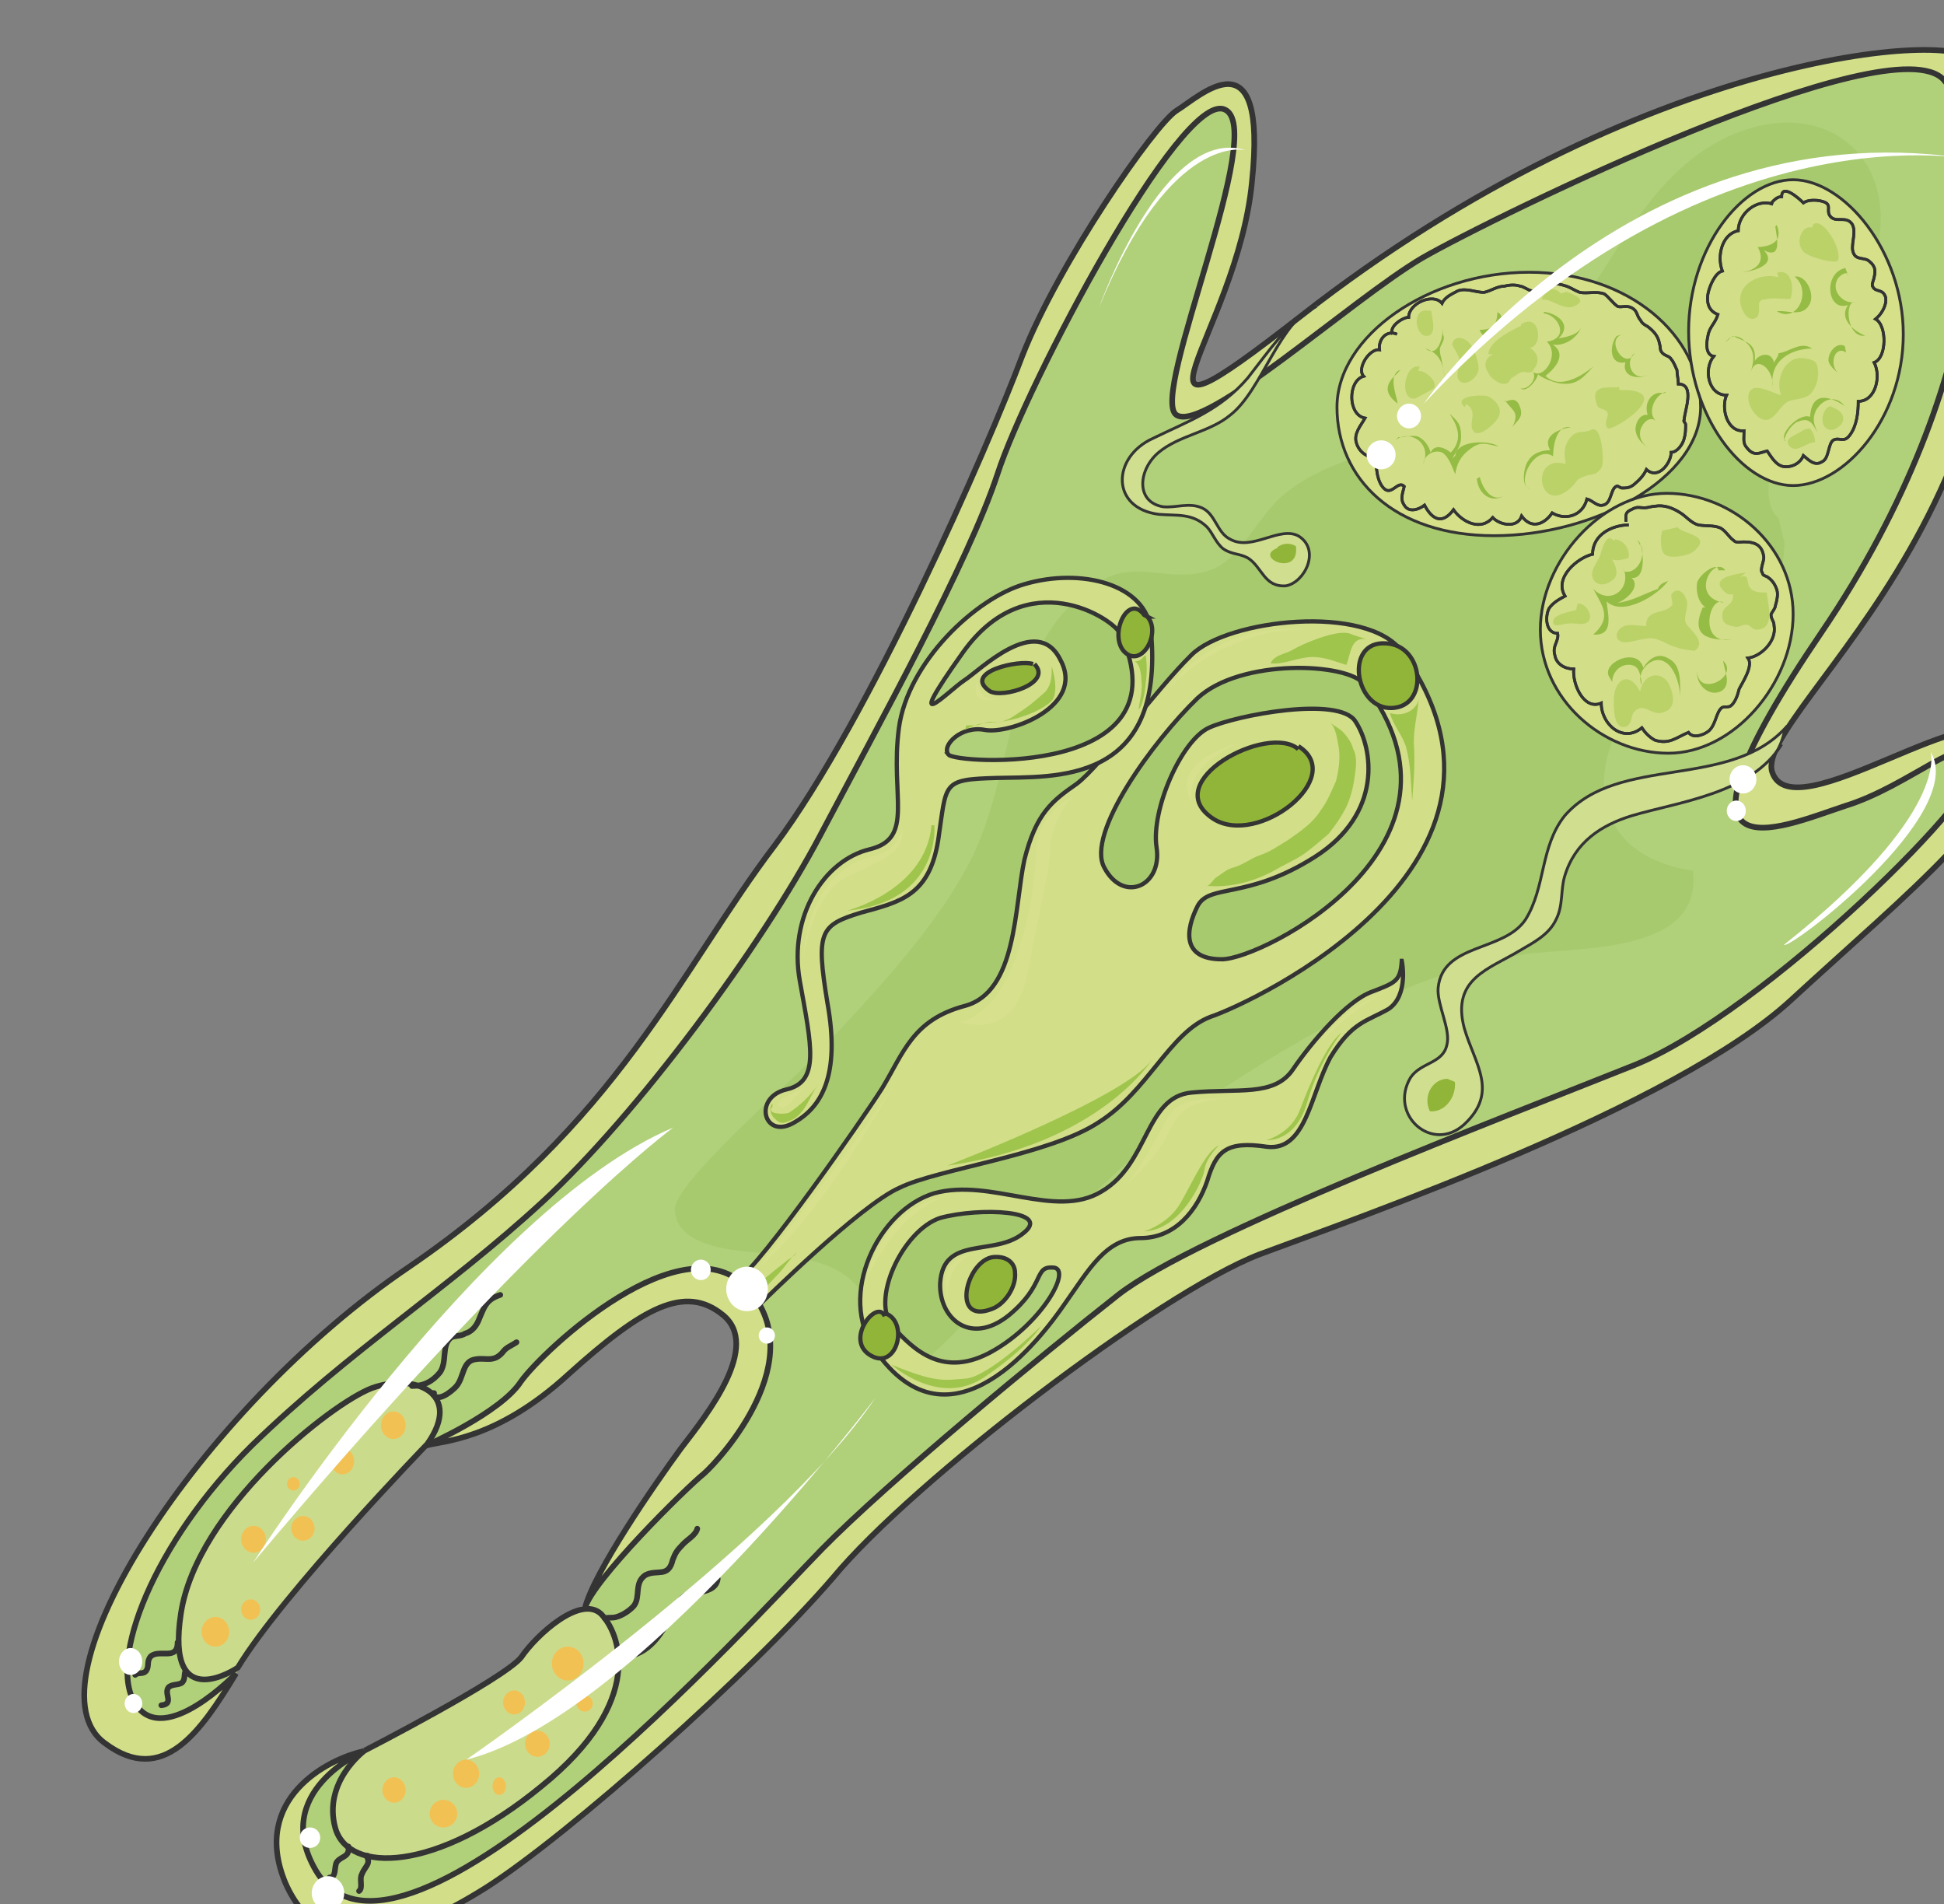 <svg xmlns="http://www.w3.org/2000/svg" version="1.0" viewBox="0 0 220.12 215.546"><rect x="0" y="0" width="220.12" height="215.546" fill="#808080" stroke="none"/><defs><clipPath clipPathUnits="userSpaceOnUse" id="a"><path d="M8.555 4.557h219.867v215.71H8.555z"/></clipPath></defs><path clip-path="url(#a)" d="M223.205 6.836c-.98-3.518-37.198-1.4-75.854 28.822-22.727 17.73-7.256 2.1-5.597-15.11 1.799-17.23-5.936-9.675-8.555-8.076-2.478 1.58-13.332 17.21-17.45 27.744C111.793 50.769 98.3 81.51 87.768 95.562c-10.694 14.052-17.77 31.62-41.475 47.771-23.846 16.17-43.774 47.271-34.38 53.947 9.375 6.836 13.812-8.255 19.749-15.11 5.756-6.676 14.81-18.11 16.61-18.63 1.819-.519 7.895-.519 16.13-8.074 8.395-7.556 13.172-10.194 17.45-6.676 4.277 3.518-1.64 11.073-4.778 15.11-2.958 4.038-9.534 13.512-10.533 17.57 0 0-5.597 3.158-7.396 5.617-1.819 2.458-13.831 10.193-17.949 11.073-4.117.88-12.832 5.437-8.875 14.93 4.098 9.295 13.492 6.317 22.707.52 9.374-5.976 30.121-24.425 39.336-35.138 9.034-10.894 36.857-32.14 48.21-36.538 11.354-4.217 47.072-16.69 60.224-28.803C215.97 101 229.301 90.465 226.982 83.97c-2.298-6.516-24.025 10.354-26.324 3.338-2.138-7.036 36.198-33.2 22.547-80.471z" fill="#b1d07a" fill-rule="evenodd"/><path d="M201.398 58.684c-5.097-4.737 8.235-22.486 10.214-27.223 4.937-12.832-4.438-21.267-15.97-15.99-9.715 4.577-13.013 15.29-19.769 23.006-4.117 4.397-9.534 8.075-14.81 10.533-5.437 2.479-11.374 3.178-15.97 7.216-2.8 2.458-4.618 7.016-7.916 8.255-4.617 1.759-8.555-1.42-13.012 1.579-10.534 7.016-9.055 20.907-14.152 31.081-3.797 7.735-11.533 15.81-17.13 21.787-2.798 3.158-16.81 15.11-16.47 18.089.32 5.097 9.555 4.557 12.673 5.097 5.777 1.06 7.915 2.099 10.374 7.555.84 1.92-.32 4.917 2.478 5.617 1.979.34 6.756-5.097 8.075-6.316 8.715-8.435 16.47-17.57 26.504-24.425 11.034-7.376 23.066-14.392 36.078-16.51 6.257-.88 20.248 0 19.089-9.475-14.491-2.118-11.693-17.23-1.979-22.846 6.436-3.678 12.033-5.097 12.353-14.231z" fill="#a7ca6f" fill-rule="evenodd"/><path clip-path="url(#a)" d="M41.195 198.24c-4.117.88-12.832 5.437-8.875 14.93 4.098 9.315 13.492 6.317 22.707.52 9.374-5.976 30.121-24.405 39.336-35.138 9.034-10.894 36.857-32.14 48.21-36.538 11.354-4.218 47.072-16.69 60.224-28.803 13.172-12.132 26.504-22.666 24.185-29.162-2.298-6.496-24.025 10.354-26.324 3.338-2.138-7.036 36.198-33.2 22.547-80.471-.98-3.518-37.198-1.4-75.854 28.822-22.727 17.73-7.256 2.1-5.597-15.11 1.799-17.23-5.936-9.675-8.555-8.096-2.478 1.6-13.332 17.23-17.45 27.764C111.793 50.849 98.3 81.59 87.768 95.642c-10.694 14.052-17.77 31.62-41.475 47.791-23.846 16.15-43.774 47.251-34.38 53.927 6.577 4.917 10.854-1.399 14.812-7.915 0 0-8.075 8.435-11.353 3.518-3.298-4.917 2.138-18.449 13.152-29.342 11.033-10.714 22.226-17.73 32.92-27.583 10.693-9.834 24.845-28.983 31.42-41.455 6.597-12.473 16.79-30.922 20.089-40.936 3.298-10.193 20.727-43.213 25.664-41.274 5.117 1.918-8.555 32.5-5.417 34.599 3.118 2.118 19.748-12.993 27.803-17.75 8.235-4.737 53.148-26.704 59.085-20.187 5.916 6.675 5.756 33.72-13.832 62.542-19.588 28.802-4.777 22.126 2.638 19.668 7.396-2.279 13.652-8.615 15.311-5.617 1.799 3.158-24.685 29.162-39.176 34.959-14.471 5.796-49.69 19.148-58.425 26.004-8.714 6.856-26.164 21.247-33.56 28.803-7.415 7.555-47.73 52.348-57.265 36.378-5.276-8.975 5.417-13.532 5.417-13.532z" fill="#d2de88" fill-rule="evenodd"/><path d="M66.54 181.37c1-4.017 7.575-13.472 10.553-17.49 3.118-4.037 9.055-11.552 4.777-15.07-4.297-3.498-9.074-.86-17.469 6.656C56.166 163 50.07 163 48.251 163.52c0 0 8.415-3.678 10.713-7.176 2.479-3.498 18.45-18.389 25.705-10.493 7.235 7.875-2.979 19.068-4.937 20.827-1.98 1.579-12.373 11.733-13.192 14.691z" fill="#d2de88" fill-rule="evenodd"/><path clip-path="url(#a)" d="M41.195 198.24c-4.117.88-12.832 5.437-8.875 14.93 4.098 9.315 13.492 6.317 22.707.52 9.374-5.976 30.121-24.405 39.336-35.138 9.034-10.894 36.857-32.14 48.21-36.538 11.354-4.218 47.072-16.69 60.224-28.803 13.172-12.132 26.504-22.666 24.185-29.162-2.298-6.496-24.025 10.354-26.324 3.338-2.138-7.036 36.198-33.2 22.547-80.471-.98-3.518-37.198-1.4-75.854 28.822-22.727 17.73-7.256 2.1-5.597-15.11 1.799-17.23-5.936-9.675-8.555-8.096-2.478 1.6-13.332 17.23-17.45 27.764C111.793 50.849 98.3 81.59 87.768 95.642c-10.694 14.052-17.77 31.62-41.475 47.791-23.846 16.15-43.774 47.251-34.38 53.927 6.577 4.917 10.854-1.399 14.812-7.915 0 0-8.075 8.435-11.353 3.518-3.298-4.917 2.138-18.449 13.152-29.342 11.033-10.714 22.226-17.73 32.92-27.583 10.693-9.834 24.845-28.983 31.42-41.455 6.597-12.473 16.79-30.922 20.089-40.936 3.298-10.193 20.727-43.213 25.664-41.274 5.117 1.918-8.555 32.5-5.417 34.599 3.118 2.118 19.748-12.993 27.803-17.75 8.235-4.737 53.148-26.704 59.085-20.187 5.916 6.675 5.756 33.72-13.832 62.542-19.588 28.802-4.777 22.126 2.638 19.668 7.396-2.279 13.652-8.615 15.311-5.617 1.799 3.158-24.685 29.162-39.176 34.959-14.471 5.796-49.69 19.148-58.425 26.004-8.714 6.856-26.164 21.247-33.56 28.803-7.415 7.555-47.73 52.348-57.265 36.378-5.276-8.975 5.417-13.532 5.417-13.532" fill="none" stroke="#343434" stroke-width=".64" stroke-miterlimit="8"/><path d="M66.22 182.09c.98-4.038 7.895-14.052 10.873-18.11 3.118-4.037 9.055-11.592 4.777-15.11-4.297-3.518-9.074-.88-17.469 6.676-8.235 7.555-14.331 7.555-16.15 8.095 0 0 8.415-3.698 10.713-7.216 2.479-3.518 18.45-18.469 25.705-10.553 7.235 7.915-2.979 19.168-4.937 20.927-1.98 1.579-12.693 12.133-13.512 15.29" fill="none" stroke="#343434" stroke-width=".64" stroke-linecap="round" stroke-miterlimit="8"/><path d="M149.07 34.699c-4.138 1.4-6.137 9.494-9.774 12.293-2.319 1.938-5.777 2.278-8.096 4.217-2.318 1.939-2.658 5.617.48 6.156 1.5.16 2.978-.54 4.477.16 1.48.7 1.66 2.818 3.139 3.518 2.478 1.4 5.636-1.579 7.775-.34 2.478 1.58.66 5.257-1.48 5.617-2.478.16-2.658-2.119-4.297-3.158-.999-.54-1.819-.36-2.818-1.06-.84-.7-1.16-1.759-1.819-2.458-1.659-1.58-3.318-1.24-5.457-1.42-5.476-.699-5.296-6.495-.66-8.594 3.958-1.939 7.596-3.158 10.754-6.856 2.479-3.158 4.458-6.136 7.776-8.435z" fill="#cfde8f" fill-rule="evenodd"/><path d="M149.07 34.699c-4.138 1.4-6.137 9.494-9.774 12.293-2.319 1.938-5.777 2.278-8.096 4.217-2.318 1.939-2.658 5.617.48 6.156 1.5.16 2.978-.54 4.477.16 1.48.7 1.66 2.818 3.139 3.518 2.478 1.4 5.636-1.579 7.775-.34 2.478 1.58.66 5.257-1.48 5.617-2.478.16-2.658-2.119-4.297-3.158-.999-.54-1.819-.36-2.818-1.06-.84-.7-1.16-1.759-1.819-2.458-1.659-1.58-3.318-1.24-5.457-1.42-5.476-.699-5.296-6.495-.66-8.594 3.958-1.939 7.596-3.158 10.754-6.856 2.479-3.158 4.458-6.136 7.776-8.435" fill="none" stroke="#343434" stroke-width=".32" stroke-miterlimit="8"/><path d="M201.838 82.47c-6.416 7.396-18.59 2.818-24.525 9.854-2.959 3.498-2.14 8.075-4.598 11.753-2.478 3.698-9.234 2.638-9.714 7.735-.18 1.94 1.48 4.737.98 6.496-.5 2.119-3.118 1.94-4.118 3.698-2.638 4.218 2.479 8.595 6.096 5.257 3.778-3.678.98-6.836 0-10.874-1.479-5.636 2.799-6.675 6.257-8.794 1.319-.88 3.298-1.76 4.117-3.518.82-1.58.5-3.338.98-4.917 1.159-3.858 4.117-5.797 7.575-6.836 5.097-1.579 15.31-2.458 16.95-9.314z" fill="#cfde8f" fill-rule="evenodd"/><path d="M202.397 82.15c-6.416 7.376-19.108 3.178-25.224 10.194-2.799 3.518-2.14 8.075-4.438 11.753-2.478 3.698-9.394 2.638-9.894 7.735-.16 1.92 1.48 4.737.98 6.496-.48 2.099-2.958 1.92-4.118 3.678-2.478 4.218 2.479 8.595 6.097 5.277 3.957-3.698 1.159-6.856 0-10.894-1.48-5.616 2.818-6.675 6.276-8.774 1.479-.88 3.298-1.76 4.117-3.518.82-1.58.5-3.338.98-4.917 1.159-3.858 4.137-5.777 7.595-6.836 5.277-1.579 13.512-2.458 16.97-8.075" fill="none" stroke="#343434" stroke-width=".32" stroke-miterlimit="8"/><path d="M163.9 122.126c-1.658 0-2.838 1.919-1.998 3.678 1.679.16 2.998-1.58 2.838-3.318-.34-.18-.5-.18-.84-.36zm-19.168-60.124c-3.018 1.08 2.499 3.438 2-.18-.66-.38-1.5-.38-2.16.18z" fill="#91b538" fill-rule="evenodd"/><path d="M192.563 46.092c0 8.075-12.012 14.551-23.386 14.551-11.353 0-17.789-6.476-17.789-14.55 0-8.076 10.394-15.272 21.747-15.272 11.373 0 19.428 7.196 19.428 15.271z" fill="#d5e089" fill-rule="evenodd"/><path d="M192.563 46.092c0 8.075-12.012 14.551-23.386 14.551-11.353 0-17.789-6.476-17.789-14.55 0-8.076 10.394-15.272 21.747-15.272 11.373 0 19.428 7.196 19.428 15.271" fill="none" stroke="#343434" stroke-width=".32" stroke-miterlimit="8"/><path d="M215.51 37.837c0 9.614-6.717 17.13-12.473 17.13-5.757 0-11.833-7.856-11.833-17.47 0-9.454 6.076-17.15 11.833-17.15 5.756 0 12.472 8.056 12.472 17.49z" fill="#d5e089" fill-rule="evenodd"/><path d="M215.51 37.837c0 9.614-6.717 17.13-12.473 17.13-5.757 0-11.833-7.856-11.833-17.47 0-9.454 6.076-17.15 11.833-17.15 5.756 0 12.472 8.056 12.472 17.49" fill="none" stroke="#343434" stroke-width=".32" stroke-miterlimit="8"/><path d="M203.037 69.518c0 7.875-6.736 15.75-14.131 15.75-7.416 0-14.492-6.116-14.492-13.991 0-7.716 6.916-15.43 14.312-15.43 7.415 0 14.31 5.956 14.31 13.67z" fill="#d5e089" fill-rule="evenodd"/><path d="M203.037 69.518c0 7.875-6.736 15.75-14.131 15.75-7.416 0-14.492-6.116-14.492-13.991 0-7.716 6.916-15.43 14.312-15.43 7.415 0 14.31 5.956 14.31 13.67" fill="none" stroke="#343434" stroke-width=".32" stroke-miterlimit="8"/><path d="M158.184 37.837c-1.16-.52-2.139.54-1.979 1.759-1.139-.16-2.618 2.119-1.799 2.998-1.818.52-1.818 4.398.16 4.737-.5.88-1.319 1.76-.98 2.819.32 1.059 1.32 1.759 2.3 1.579-.16.88 0 2.998.979 3.697.82.52 1.479-1.059 2.139-.36-.16.72-.5 1.42 0 2.12.5.879 1.639.519 2.298 0 .82 1.578 1.979 2.278 3.278.519 1 1.42 3.118 2.459 4.438.88.82.879 2.798 1.239 3.278-.16 1.159 1.579 2.638.86 3.457-.36 1.48.88 3.458.36 3.938-1.58.66.18 1.16.88 1.819.7.98-.18.82-1.759 1.48-2.118.159-.16.479.18.639.18.5 0 .84 0 1.319-.34.66-.54 1.16-1.06 1.479-1.76 1.32 1.22 2.798-.719 2.798-1.938.66 0 1.32-.88 1.48-1.58.16-.539.16-1.058.16-1.578 0-.18-.32-.36-.16-.54 0-.88 1.299-4.037-.66-4.037 0-.52-.16-1.06-.16-1.58-.18-.36-.34-.879-.66-1.239-.16-.34-.66-.34-1-.7-.319-.359-.159-.519-.319-1.059-.16-.879-.66-1.399-1.32-1.918-.319-.18-.659-.36-.819-.72-.48-.52-.32-1.04-.979-1.4-.66-.359-1.16 0-1.639-.179-.5-.34-1-1.06-1.48-1.4-.979-.359-1.818 0-2.797-.18-.5-.179-.98-.519-1.48-.699-1.139-.36-2.138-.54-3.118.18-.5.16-.16.34-.82.34-.319 0-.979-.52-1.318-.52-.48-.18-1.14-.18-1.8 0-.819 0-1.478.52-2.298.7-.98 0-1.979-.52-2.958-.18-.66.36-1.48.7-1.799 1.42-1-1.24-3.778 0-3.778 1.578-.66 0-2.298 1.06-1.819 1.92z" fill="#d2de88" fill-rule="evenodd"/><path d="M158.184 37.837c-1.16-.52-2.139.54-1.979 1.759-1.139-.16-2.618 2.119-1.799 2.998-1.818.52-1.818 4.398.16 4.737-.5.88-1.319 1.76-.98 2.819.32 1.059 1.32 1.759 2.3 1.579-.16.88 0 2.998.979 3.697.82.52 1.479-1.059 2.139-.36-.16.72-.5 1.42 0 2.12.5.879 1.639.519 2.298 0 .82 1.578 1.979 2.278 3.278.519 1 1.42 3.118 2.459 4.438.88.82.879 2.798 1.239 3.278-.16 1.159 1.579 2.638.86 3.457-.36 1.48.88 3.458.36 3.938-1.58.66.18 1.16.88 1.819.7.98-.18.82-1.759 1.48-2.118.159-.16.479.18.639.18.5 0 .84 0 1.319-.34.66-.54 1.16-1.06 1.479-1.76 1.32 1.22 2.798-.719 2.798-1.938.66 0 1.32-.88 1.48-1.58.16-.539.16-1.058.16-1.578 0-.18-.32-.36-.16-.54 0-.88 1.299-4.037-.66-4.037 0-.52-.16-1.06-.16-1.58-.18-.36-.34-.879-.66-1.239-.16-.34-.66-.34-1-.7-.319-.359-.159-.519-.319-1.059-.16-.879-.66-1.399-1.32-1.918-.319-.18-.659-.36-.819-.72-.48-.52-.32-1.04-.979-1.4-.66-.359-1.16 0-1.639-.179-.5-.34-1-1.06-1.48-1.4-.979-.359-1.818 0-2.797-.18-.5-.179-.98-.519-1.48-.699-1.139-.36-2.138-.54-3.118.18-.5.16-.16.34-.82.34-.319 0-.979-.52-1.318-.52-.48-.18-1.14-.18-1.8 0-.819 0-1.478.52-2.298.7-.98 0-1.979-.52-2.958-.18-.66.36-1.48.7-1.799 1.42-1-1.24-3.778 0-3.778 1.578-.66 0-2.298 1.06-1.819 1.92" fill="none" stroke="#343434" stroke-width=".32" stroke-miterlimit="8"/><path d="M158.184 37.837c-1.16-.52-2.139.54-1.979 1.759-1.139-.16-2.618 2.119-1.799 2.998-1.818.52-1.818 4.398.16 4.737-.5.88-1.319 1.76-.98 2.819.32 1.059 1.32 1.759 2.3 1.579-.16.88 0 2.998.979 3.697.82.52 1.479-1.059 2.139-.36-.16.72-.5 1.42 0 2.12.5.879 1.639.519 2.298 0 .82 1.578 1.979 2.278 3.278.519 1 1.42 3.118 2.459 4.438.88.82.879 2.798 1.239 3.278-.16 1.159 1.579 2.638.86 3.457-.36 1.48.88 3.458.36 3.938-1.58.66.18 1.16.88 1.819.7.98-.18.82-1.759 1.48-2.118.159-.16.479.18.639.18.5 0 .84 0 1.319-.34.66-.54 1.16-1.06 1.479-1.76 1.32 1.22 2.798-.719 2.798-1.938.66 0 1.32-.88 1.48-1.58.16-.539.16-1.058.16-1.578 0-.18-.32-.36-.16-.54 0-.88 1.299-4.037-.66-4.037 0-.52-.16-1.06-.16-1.58-.18-.36-.34-.879-.66-1.239-.16-.34-.66-.34-1-.7-.319-.359-.159-.519-.319-1.059-.16-.879-.66-1.399-1.32-1.918-.319-.18-.659-.36-.819-.72-.48-.52-.32-1.04-.979-1.4-.66-.359-1.16 0-1.639-.179-.5-.34-1-1.06-1.48-1.4-.979-.359-1.818 0-2.797-.18-.5-.179-.98-.519-1.48-.699-1.139-.36-2.138-.54-3.118.18-.5.16-.16.34-.82.34-.319 0-.979-.52-1.318-.52-.48-.18-1.14-.18-1.8 0-.819 0-1.478.52-2.298.7-.98 0-1.979-.52-2.958-.18-.66.36-1.48.7-1.799 1.42-1-1.24-3.778 0-3.778 1.578-.66 0-2.298 1.06-1.819 1.92" fill="none" stroke="#343434" stroke-width=".32" stroke-miterlimit="8"/><path d="M184.428 59.424c-1.799 0-4.097 1.04-4.097 3.318-1.64.36-4.438 2.638-3.118 4.737-.66.36-1.32.7-1.82 1.4-.499 1.059-.32 2.818.98 2.818.18.879-.64 1.399-.32 2.458.16 1.04 1.16 1.58 2.139 1.58-.16 1.738 1.16 4.716 3.118 3.857 0 2.438 2.479 4.557 4.597 2.798.34.52.84 1.06 1.48 1.4 1.658.519 2.478-.34 3.797-.88.48.7 1.64.36 2.299-.16.82-.72.82-2.119 1.479-2.639.32-.18.66 0 .98-.18.499-.34.819-1.219.979-1.918.34-.7 1.659-2.639 1-3.518 1.478-.18 3.277-1.919 2.957-3.678 0-.52-.34-.7-.34-1.24 0-.16.5-.699.5-1.039.16-.54.32-1.239.16-1.758-.16-.52-.48-1.06-.98-1.4-.16-.18-.659-.18-.659-.52-.32-.36.16-1.239.16-1.758-.16-1.4-.98-1.76-2.299-1.76-.32 0-.82.18-1.139-.18-.5-.339-.84-1.038-1.48-1.398-.839-.34-1.658-.18-2.478-.34-.82-.18-1.479-1.06-2.138-1.42-.82-.519-1.8-.879-2.799-.699-.32 0-.82.18-1.139.18-.66 0-.82-.18-1.479.18-.82.34-.66.7-.66 1.4z" fill="#d2de88" fill-rule="evenodd"/><path d="M184.428 59.424c-1.799 0-4.097 1.04-4.097 3.318-1.64.36-4.438 2.638-3.118 4.737-.66.36-1.32.7-1.82 1.4-.499 1.059-.32 2.818.98 2.818.18.879-.64 1.399-.32 2.458.16 1.04 1.16 1.58 2.139 1.58-.16 1.738 1.16 4.716 3.118 3.857 0 2.438 2.479 4.557 4.597 2.798.34.52.84 1.06 1.48 1.4 1.658.519 2.478-.34 3.797-.88.48.7 1.64.36 2.299-.16.82-.72.82-2.119 1.479-2.639.32-.18.66 0 .98-.18.499-.34.819-1.219.979-1.918.34-.7 1.659-2.639 1-3.518 1.478-.18 3.277-1.919 2.957-3.678 0-.52-.34-.7-.34-1.24 0-.16.5-.699.5-1.039.16-.54.32-1.239.16-1.758-.16-.52-.48-1.06-.98-1.4-.16-.18-.659-.18-.659-.52-.32-.36.16-1.239.16-1.758-.16-1.4-.98-1.76-2.299-1.76-.32 0-.82.18-1.139-.18-.5-.339-.84-1.038-1.48-1.398-.839-.34-1.658-.18-2.478-.34-.82-.18-1.479-1.06-2.138-1.42-.82-.519-1.8-.879-2.799-.699-.32 0-.82.18-1.139.18-.66 0-.82-.18-1.479.18-.82.34-.66.7-.66 1.4" fill="none" stroke="#343434" stroke-width=".32" stroke-miterlimit="8"/><path d="M184.428 59.424c-1.799 0-4.097 1.04-4.097 3.318-1.64.36-4.438 2.638-3.118 4.737-.66.36-1.32.7-1.82 1.4-.499 1.059-.32 2.818.98 2.818.18.879-.64 1.399-.32 2.458.16 1.04 1.16 1.58 2.139 1.58-.16 1.738 1.16 4.716 3.118 3.857 0 2.438 2.479 4.557 4.597 2.798.34.52.84 1.06 1.48 1.4 1.658.519 2.478-.34 3.797-.88.48.7 1.64.36 2.299-.16.82-.72.82-2.119 1.479-2.639.32-.18.66 0 .98-.18.499-.34.819-1.219.979-1.918.34-.7 1.659-2.639 1-3.518 1.478-.18 3.277-1.919 2.957-3.678 0-.52-.34-.7-.34-1.24 0-.16.5-.699.5-1.039.16-.54.32-1.239.16-1.758-.16-.52-.48-1.06-.98-1.4-.16-.18-.659-.18-.659-.52-.32-.36.16-1.239.16-1.758-.16-1.4-.98-1.76-2.299-1.76-.32 0-.82.18-1.139-.18-.5-.339-.84-1.038-1.48-1.398-.839-.34-1.658-.18-2.478-.34-.82-.18-1.479-1.06-2.138-1.42-.82-.519-1.8-.879-2.799-.699-.32 0-.82.18-1.139.18-.66 0-.82-.18-1.479.18-.82.34-.66.7-.66 1.4" fill="none" stroke="#343434" stroke-width=".32" stroke-miterlimit="8"/><path d="M200.758 23.126c-1.819-.7-3.937 1.06-3.937 2.998-1.8.34-2.459 2.798-1.8 4.557-.819.18-1.478 1.76-1.638 2.639-.16 1.06.16 1.919 1.14 2.278-.32 1.06-.98 1.4-1.14 2.459-.16.7-.32 2.099.66 2.279-1.16 1.399-.66 4.397 1.459 4.397-.64 1.399 0 4.197 1.978 4.037 0 .88-.16 1.4.32 1.92.82 1.059 1.48.539 2.299.36.48.699.98 1.578 1.799 1.758.979.16 1.958-.36 2.298-1.24.64.54 1.3 1.24 2.119.7.82-.34.66-2.098 1.3-2.458.659-.34 1.158.36 1.818-.52.82-1.06.98-2.638.98-3.858 1.958 0 2.618-2.818 1.798-4.397 1.46-.52 1.46-4.217.16-4.917.66-.52 1.3-1.579 1.14-2.458-.32-1.04-1.14-.52-1.46-1.22-.18-.18.16-.88.16-1.059.16-.7.16-1.22-.5-1.759-.479-.52-1.458-.16-1.798-.88-.48-.859.34-2.278-.16-3.317-.66-1.06-1.799-.18-2.459-.88-.66-.7.32-1.419-.979-1.759-.66-.18-1.639-.18-2.119.18-.34-.36-2.458-2.299-2.458-.7-.5 0-.82.34-1.16.7z" fill="#d2de88" fill-rule="evenodd"/><path d="M200.758 23.126c-1.819-.7-3.937 1.06-3.937 2.998-1.8.34-2.459 2.798-1.8 4.557-.819.18-1.478 1.76-1.638 2.639-.16 1.06.16 1.919 1.14 2.278-.32 1.06-.98 1.4-1.14 2.459-.16.7-.32 2.099.66 2.279-1.16 1.399-.66 4.397 1.459 4.397-.64 1.399 0 4.197 1.978 4.037 0 .88-.16 1.4.32 1.92.82 1.059 1.48.539 2.299.36.48.699.98 1.578 1.799 1.758.979.16 1.958-.36 2.298-1.24.64.54 1.3 1.24 2.119.7.82-.34.66-2.098 1.3-2.458.659-.34 1.158.36 1.818-.52.82-1.06.98-2.638.98-3.858 1.958 0 2.618-2.818 1.798-4.397 1.46-.52 1.46-4.217.16-4.917.66-.52 1.3-1.579 1.14-2.458-.32-1.04-1.14-.52-1.46-1.22-.18-.18.16-.88.16-1.059.16-.7.16-1.22-.5-1.759-.479-.52-1.458-.16-1.798-.88-.48-.859.34-2.278-.16-3.317-.66-1.06-1.799-.18-2.459-.88-.66-.7.32-1.419-.979-1.759-.66-.18-1.639-.18-2.119.18-.34-.36-2.458-2.299-2.458-.7-.5 0-.82.34-1.16.7" fill="none" stroke="#343434" stroke-width=".32" stroke-miterlimit="8"/><path d="M200.758 23.126c-1.819-.7-3.937 1.06-3.937 2.998-1.8.34-2.459 2.798-1.8 4.557-.819.18-1.478 1.76-1.638 2.639-.16 1.06.16 1.919 1.14 2.278-.32 1.06-.98 1.4-1.14 2.459-.16.7-.32 2.099.66 2.279-1.16 1.399-.66 4.397 1.459 4.397-.64 1.399 0 4.197 1.978 4.037 0 .88-.16 1.4.32 1.92.82 1.059 1.48.539 2.299.36.48.699.98 1.578 1.799 1.758.979.16 1.958-.36 2.298-1.24.64.54 1.3 1.24 2.119.7.82-.34.66-2.098 1.3-2.458.659-.34 1.158.36 1.818-.52.82-1.06.98-2.638.98-3.858 1.958 0 2.618-2.818 1.798-4.397 1.46-.52 1.46-4.217.16-4.917.66-.52 1.3-1.579 1.14-2.458-.32-1.04-1.14-.52-1.46-1.22-.18-.18.16-.88.16-1.059.16-.7.16-1.22-.5-1.759-.479-.52-1.458-.16-1.798-.88-.48-.859.34-2.278-.16-3.317-.66-1.06-1.799-.18-2.459-.88-.66-.7.32-1.419-.979-1.759-.66-.18-1.639-.18-2.119.18-.34-.36-2.458-2.299-2.458-.7-.5 0-.82.34-1.16.7" fill="none" stroke="#343434" stroke-width=".32" stroke-miterlimit="8"/><path d="M48.37 163.48s-16.33 16.87-21.446 25.306c0 0-8.255 5.616-6.436-6.157 1.818-11.773 16.99-23.725 21.606-25.484 4.798-1.76 10.394.54 6.277 6.336zm-7.095 34.7s15.75-8.095 17.73-10.554c1.798-2.638 6.735-7.055 9.034-4.937 2.118 2.119 5.237 9.854-6.736 19.528-11.993 9.854-21.847 9.854-23.326 4.758-1.48-5.277 3.298-8.795 3.298-8.795z" fill="#cbdb8c" fill-rule="evenodd"/><path d="M48.37 163.48s-16.33 16.87-21.446 25.306c0 0-8.255 5.616-6.436-6.157 1.818-11.773 16.99-23.725 21.606-25.484 4.798-1.76 10.394.54 6.277 6.336m-7.096 34.699s15.75-8.095 17.73-10.554c1.798-2.638 6.735-7.055 9.034-4.937 2.118 2.119 5.237 9.854-6.736 19.528-11.993 9.854-21.847 9.854-23.326 4.758-1.48-5.277 3.298-8.795 3.298-8.795" fill="none" stroke="#343434" stroke-width=".64" stroke-miterlimit="8"/><path d="M37.457 165.42c0-.8.6-1.48 1.32-1.48.74 0 1.319.68 1.319 1.48 0 .82-.58 1.479-1.32 1.479-.72 0-1.319-.66-1.319-1.48zm5.677-4.078c0-.86.64-1.559 1.399-1.559.78 0 1.4.7 1.4 1.56 0 .879-.62 1.558-1.4 1.558-.76 0-1.4-.68-1.4-1.559zM32.98 173.015c0-.76.6-1.399 1.32-1.399.739 0 1.318.64 1.318 1.4 0 .779-.58 1.398-1.319 1.398-.72 0-1.319-.62-1.319-1.399zm-5.677 1.239c0-.84.64-1.519 1.4-1.519.78 0 1.399.68 1.399 1.52 0 .839-.62 1.518-1.4 1.518-.759 0-1.399-.68-1.399-1.519zm0 7.956c0-.64.5-1.16 1.08-1.16.6 0 1.08.52 1.08 1.16 0 .66-.48 1.159-1.08 1.159-.58 0-1.08-.5-1.08-1.16zm-4.477 2.518c0-.92.7-1.679 1.56-1.679.879 0 1.558.76 1.558 1.679 0 .94-.68 1.679-1.559 1.679-.86 0-1.559-.74-1.559-1.679zm20.468 17.909c0-.78.6-1.439 1.319-1.439.74 0 1.32.66 1.32 1.44 0 .799-.58 1.438-1.32 1.438-.72 0-1.32-.64-1.32-1.439zm5.356 2.679c0-.86.7-1.56 1.56-1.56.879 0 1.559.7 1.559 1.56 0 .879-.68 1.559-1.56 1.559-.859 0-1.558-.68-1.558-1.56zm2.639-4.518c0-.88.68-1.599 1.479-1.599.82 0 1.48.72 1.48 1.6 0 .899-.66 1.598-1.48 1.598-.8 0-1.48-.7-1.48-1.599zm5.676-8.075c0-.74.56-1.359 1.24-1.359.7 0 1.239.62 1.239 1.36 0 .759-.54 1.358-1.24 1.358-.679 0-1.239-.6-1.239-1.359zm2.479 4.677c0-.8.64-1.479 1.4-1.479.779 0 1.398.68 1.398 1.48 0 .819-.62 1.478-1.399 1.478-.76 0-1.399-.66-1.399-1.479zm-3.678 4.797c0-.54.34-.999.76-.999s.76.46.76 1c0 .56-.34.999-.76.999s-.76-.44-.76-1zm6.716-13.871c0-1.06.82-1.919 1.799-1.919 1 0 1.799.86 1.799 1.919 0 1.06-.8 1.919-1.799 1.919-.98 0-1.799-.86-1.799-1.92zm2.798 4.517c0-.5.42-.92.92-.92.52 0 .92.42.92.92 0 .52-.4.92-.92.92-.5 0-.92-.4-.92-.92zM32.5 167.978c0-.42.34-.76.72-.76.4 0 .72.34.72.76s-.32.76-.72.76c-.38 0-.72-.34-.72-.76z" fill="#f2c153" fill-rule="evenodd"/><path d="M46.652 156.905c1.339 0 2.338-.52 3.178-1.56.82-1.218.16-2.977 1.16-3.857.339-.34 1.158-.16 1.658-.52.68-.18 1.18-.7 1.5-1.399.679-1.579.839-2.438 2.498-2.978m-7.496 11.113h-.18c.5 1.2 2.139-.18 2.639-.7.98-1.039.66-2.957 2.298-3.137 1.14-.18 1.96.36 2.939-.7.5-.68.82-.68 1.639-1.22m-38.377 33.98c0 2.119-2.079.72-3.038 1.58-.48.539-.16 1.059-.48 1.578-.32.52-.96.18-1.28.52m5.677-.4c-.16.36 0 .88-.34 1.24-.34.34-1.019.16-1.519.52-.68.699.68 1.918-.86 2.078m21.188 15.99c.16 1.24-.82 1.06-1.32 1.76-.339.539 0 1.758-.839 1.758m4.318-2.478h-.16c.64.88-.16 1.219-.48 2.098-.32.52.16 1.56-.32 1.9m27.823-30.862c.5-.16.82 0 1.32-.16.66-.18 1.479-.7 1.959-1.24.819-1.039 0-2.618 1.319-3.497 1.299-.7 2.618.36 3.098-1.739.34-.88.5-1.06 1.16-1.759.479-.52 1.458-1.04 1.618-1.759m-8.874 14.551c2.978 0 4.617-2.078 5.936-4.857.82-1.399 1.16-2.438 2.958-2.438.82-.18 2.139-.36 2.299-1.58" fill="none" stroke="#343434" stroke-width=".64" stroke-linecap="round" stroke-linejoin="round" stroke-miterlimit="10"/><path d="M158.764 73.775c-3.958-5.456-19.748-3.697-23.846.36-3.957 3.858-10.194 12.473-12.992 14.591-2.798 1.94-4.617 3.338-5.936 8.615-1.14 5.277-.82 14.95-6.736 16.53-5.917 1.579-6.916 5.277-9.375 9.334-2.458 3.858-13.651 19.868-16.29 21.627 0 0 1.5.7 2.479 2.799 0 0 11.353-11.254 15.79-13.172 4.278-2.12 16.93-3.698 22.527-7.396 5.596-3.518 8.055-10.194 12.672-11.953 4.757-1.579 38.796-17.41 21.707-41.335zm-20.408 34.82c-4.597 0-4.097-3.339-2.778-5.977 1.299-2.639 5.576-.7 13.312-5.617 7.735-4.937 6.576-12.312 4.597-15.31-1.799-2.979-13.632-.7-16.61.7-3.118 1.418-6.576 9.333-5.916 13.55.66 4.398-3.778 6.337-5.917 2.28-2.138-3.858 5.597-14.412 10.534-19.169 4.917-4.577 17.09-4.037 18.908-1.579 13.972 18.11-11.513 31.121-16.13 31.121z" fill="#d2de88" fill-rule="evenodd"/><path d="M158.764 73.775c-3.958-5.456-19.748-3.697-23.846.36-3.957 3.858-10.194 12.473-12.992 14.591-2.798 1.94-4.617 3.338-5.936 8.615-1.14 5.277-.82 14.95-6.736 16.53-5.917 1.579-6.916 5.277-9.375 9.334-2.458 3.858-13.651 19.868-16.29 21.627 0 0 1.5.7 2.479 2.799 0 0 11.353-11.254 15.79-13.172 4.278-2.12 16.93-3.698 22.527-7.396 5.596-3.518 8.055-10.194 12.672-11.953 4.757-1.579 38.796-17.41 21.707-41.335zm-20.408 34.82c-4.597 0-4.097-3.339-2.778-5.977 1.299-2.639 5.576-.7 13.312-5.617 7.735-4.937 6.576-12.312 4.597-15.31-1.799-2.979-13.632-.7-16.61.7-3.118 1.418-6.576 9.333-5.916 13.55.66 4.398-3.778 6.337-5.917 2.28-2.138-3.858 5.597-14.412 10.534-19.169 4.917-4.577 17.09-4.037 18.908-1.579 13.972 18.11-11.513 31.121-16.13 31.121z" fill="none" stroke="#343434" stroke-width=".48" stroke-miterlimit="8"/><path d="M147.01 84.809c-3.437-2.979-15.93 3.677-9.673 7.855 5.077 3.318 15.25-4.717 9.674-8.195zm9.935-11.973c-4.757-.36-3.598 7.475.66 7.315 4.257-.18 3.617-7.135-.66-7.135z" fill="#91b538" fill-rule="evenodd"/><path d="M130.321 71.417c-.5-5.277-7.915-7.196-14.351-5.277-5.457 1.579-13.192 8.775-14.192 16.31-1 7.715 1.82 12.452-3.298 13.692-5.117 1.219-9.234 7.535-7.915 14.91 1.32 7.356 2.299 11.394-1.499 12.273-3.798.88-2.638 5.597.66 3.858 3.298-1.759 5.456-5.437 3.957-13.692-1.319-8.055-.82-8.754 3.798-10.174 4.457-1.219 7.755-1.918 8.755-8.235.979-6.496.32-6.835 6.596-7.015 6.436-.18 19.148.88 17.489-16.65zm-22.926 14.011c-.84-1.04 1.479-3.318 4.117-2.798 2.799.52 11.394-2.638 8.575-7.895-2.638-5.437-9.234 1.239-10.893 2.278-1.64 1.06-7.416 7.016-.16-3.158s16.99-3.857 17.83-2.098c7.575 16.31-18.65 14.73-19.47 13.671z" fill="#d2de88" fill-rule="evenodd"/><path d="M130.321 71.417c-.5-5.277-7.915-7.196-14.351-5.277-5.457 1.579-13.192 8.775-14.192 16.31-1 7.715 1.82 12.452-3.298 13.692-5.117 1.219-9.234 7.535-7.915 14.91 1.32 7.356 2.299 11.394-1.499 12.273-3.798.88-2.638 5.597.66 3.858 3.298-1.759 5.456-5.437 3.957-13.692-1.319-8.055-.82-8.754 3.798-10.174 4.457-1.219 7.755-1.918 8.755-8.235.979-6.496.32-6.835 6.596-7.015 6.436-.18 19.148.88 17.489-16.65zm-22.926 14.011c-.84-1.04 1.479-3.318 4.117-2.798 2.799.52 11.394-2.638 8.575-7.895-2.638-5.437-9.234 1.239-10.893 2.278-1.64 1.06-7.416 7.016-.16-3.158s16.99-3.857 17.83-2.098c7.575 16.31-18.65 14.73-19.47 13.671z" fill="none" stroke="#343434" stroke-width=".48" stroke-miterlimit="8"/><path d="M116.97 75.174c-1.48-.54-8.036.9-4.918 3.059 1.48.88 7.196-.9 5.077-3.059zm12.591-5.556c-1.818-2.499-3.997 2.139-2.318 4.097 1.999 2.119 4.317-2.138 2.658-3.917z" fill="#91b538" fill-rule="evenodd"/><path d="M158.724 108.774c-.16 2.279-.66 2.459-3.438 3.518-2.798 1.04-6.736 5.617-8.875 8.755-2.138 3.158-6.256 2.118-11.513 2.638s-4.777 8.055-10.194 11.213c-5.256 3.158-12.492-1.579-18.908.18-6.396 1.919-11.013 11.573-6.736 17.71 8.555 12.432 18.909-1.4 21.547-5.257 2.618-3.678 4.597-7.376 8.535-7.376 3.957 0 6.416-3.158 7.555-6.476 1-3.338 2.139-4.557 6.756-3.858 4.437.52 4.917-5.956 7.216-10.174 2.478-4.017 4.117-4.017 6.576-5.436 2.298-1.58 1.479-5.437 1.479-5.437zm-46.352 44.193c-5.577 3.138-8.875-.18-11.173-2.638-2.799-2.978 1-11.053 5.256-12.453 4.438-1.219 12.833-.879 9.375 1.76-3.278 2.638-9.035.18-9.375 5.616-.16 3.858 3.298 7.176 7.736 3.678 4.277-3.518 2.798-5.617 5.097-5.437 2.138.18-1.32 6.316-6.916 9.474z" fill="#d2de88" fill-rule="evenodd"/><path d="M158.724 108.774c-.16 2.279-.66 2.459-3.438 3.518-2.798 1.04-6.736 5.617-8.875 8.755-2.138 3.158-6.256 2.118-11.513 2.638s-4.777 8.055-10.194 11.213c-5.256 3.158-12.492-1.579-18.908.18-6.396 1.919-11.013 11.573-6.736 17.71 8.555 12.432 18.909-1.4 21.547-5.257 2.618-3.678 4.597-7.376 8.535-7.376 3.957 0 6.416-3.158 7.555-6.476 1-3.338 2.139-4.557 6.756-3.858 4.437.52 4.917-5.956 7.216-10.174 2.478-4.017 4.117-4.017 6.576-5.436 2.298-1.58 1.479-5.437 1.479-5.437zm-46.352 44.193c-5.577 3.138-8.875-.18-11.173-2.638-2.799-2.978 1-11.053 5.256-12.453 4.438-1.219 12.833-.879 9.375 1.76-3.278 2.638-9.035.18-9.375 5.616-.16 3.858 3.298 7.176 7.736 3.678 4.277-3.518 2.798-5.617 5.097-5.437 2.138.18-1.32 6.316-6.916 9.474z" fill="none" stroke="#343434" stroke-width=".48" stroke-miterlimit="8"/><path d="M112.812 142.294c-3.258-.18-5.397 7.815-.48 5.876 1.459-.54 2.758-2.498 2.598-4.097 0-.88-.64-1.96-2.278-1.78zm-12.632 6.716c-.82-2.099-4.758 2.778-1.48 4.497 2.938 1.559 4.238-3.978 1.48-4.857z" fill="#91b538" fill-rule="evenodd"/><path d="M147.01 84.809c-3.437-2.979-15.93 3.677-9.673 7.855 5.077 3.318 15.25-4.717 9.674-8.195m9.934-11.633c-4.757-.36-3.598 7.475.66 7.315 4.257-.18 3.617-7.135-.66-7.315m-39.975 2.338c-1.48-.54-8.036.9-4.918 3.059 1.48.88 7.196-.9 5.077-3.059m12.772-5.376c1.66 1.779-.66 6.036-2.658 3.917-1.68-1.958.5-6.596 2.318-4.097l.34.18zm-17.089 72.496c-3.258-.18-5.397 7.815-.48 5.876 1.459-.54 2.758-2.498 2.598-4.097 0-.88-.64-1.78-2.118-1.78m-12.632 6.717c-.82-2.099-4.758 2.778-1.48 4.497 2.938 1.559 4.238-3.978 1.48-4.857" fill="none" stroke="#343434" stroke-width=".48" stroke-miterlimit="8"/><path d="M163.381 37.137c0 .88-.5 3.518-1.999 2.3 1.999.699 1.999 2.098 2.319 4.017-.16-.86-.32-1.92-.48-2.799-.18-.7-.18-.7-.18-1.219.18-.54.66-1.06.34-1.579zm-5.357 12.673c1.66-1.22 4.118.36 3.138 2.658.16-1.06 1.32-1.599 2.139-1.239.82.52 1.14 1.759 1.48 2.458.159-1.219.659-2.098 1.638-2.818 1.32-1.06 1.979-.52 3.278-.34-1.14-.72-4.757-.72-4.917 1.06-.18.16-.18.16-.34.34.34-.7 1-1.4 1-2.459 0-1.42-.34-1.759-1.32-2.658.82 1.239 1.64 2.838.16 4.417-.66-.52-1.798-1.06-2.298 0-.16-.7-.66-1.42-1.32-1.759-.659-.36-2.138.18-2.298 0zm14.831 5.317c-.84-1.4 1.18-4.678 2.998-3.478 0-1.04.34-3.638 2-3.278-1.16.16-3.319.86-2.32 2.598-.999 0-1.998.34-2.498 1.2-.52.699-.84 2.958.16 3.117zm1.959-19.649c1.66.18 2.978 2.839.34 3.199 1.639 1.579-.66 4.757-1.82 3.178 1 .7-.159 2.298-1.158 2.118.66.52 1.819-.88 1.978-1.599.34.36 1.98 1.06 2.799 1.06 1.659.18 2.478-.88 3.458-1.94-1.3 1.06-3.778 2.66-5.417 1.06 1.14-.88 2.458-2.478.82-3.538 1.319.18 2.798-.7 3.297-2.118-.34 1.059-1.818 1.239-2.638 1.419 1.639-1.6-.18-2.839-1.659-3.018zm13.912 8.875c-1.32.18-2.339 2.459-1.16 3.318-.84-.7-1.679.36-1.839 1.06-.16 1.039.34 1.559 1 2.078-.66-.52-1.34-1.04-1.5-1.919-.18-.7.34-2.078 1.34-1.918-.5-1.56.66-2.799 1.839-2.439zm-5.017-6.496c-2.02.54.34 4.218 1.359 2.119-1.18 1.04-.18 3.318 1.499 2.458-.84.52-3.018.34-2.519-1.419-1.838.36-1.838-1.919-.999-2.978zm-14.152-2.878c0 1.639-.34 2.358-2.019 2.358 1.02 2.519 3.518-1.439 2.02-1.978zm-11.293 7.235c-1.16 1.04-1.839 2.1 0 3.478-.16-1.04-1.16-3.298.32-3.837zm12.153 3.099c.84 1.259 1.679 1.259.84 3.018.499-.7 1.318-1.06.839-2.299-.34-.9-.84-.9-1.68-.54zm-2.859 8.694c.34 1.4 1.52 3.118 3.019 1.92-1.5 1.198-3.178.159-3.358-1.74zm33.62-28.542c.82 1.978-.82 2.518-2.478 2.518h.34c.979 1.779-.34 2.678-1.84 2.838.68 0 4.318-.7 2.499-2.498 2.139 1.08 1.48-1.42 1.32-2.679zm-5.816 13.292c.68-.9 1.519-.9 2.338 0 1.18 1.059.84 2.298.5 3.537.5-2.298 2.678-.54 2.498 1.4-.32-3.179 2.499-4.238 4.498-4.238-1.32-.88-2.499.36-3.818.54 0 .34-.34.7-.5 1.06-.34-1.42-1.839-.9-2.178-.18.18-2.12-1-2.12-2.499-2.84zm6.656 11.093c.18-.9.979-1.959 1.639-2.139 1.299-.52 1.639.36 2.118 1.24-.32-.88-.64-1.4-.16-2.48.82-1.398 2.279-1.758 3.258-.519-1.619-1.06-3.737-1.779-3.917 1.24-1.3-.54-3.918 2.298-2.599 2.818zm7.255-18.629c0-.7-1.12 0-1.28.52-.639 1.399.96 2.778 2.08 2.438-1.28-.18-.96 4.158 1.119 3.818-1.28-.52-3.038-1.919-1.919-3.478-2.398.88-2.878-3.638-.32-4.177zm-6.076.08c1.999 1.619.34 5.357-1.999 3.938 1.18-.18 2.838.72 3.658-.72.66-1.06-.16-3.038-1.32-3.218zm5.836 8.595c-1.379-.88-1.998 1.579-.76 2.438-.459-.34-1.238-1.039-1.238-1.559 0-1.06 1.079-2.118 1.858-1.579zm-23.625 21.227c1.319 1.26.16 3.938-1.5 3.578 0-.18-.16-.54-.16-.54 1.16 2.499-1.498 4.457-3.337 2.499 1 1.958 2.178 3.198 0 5.176 2.338.16 1.679-2.138 1.499-3.757-.16 0-.16 0 0 0 1.839 1.779 5.816-.7 6.976-2.319-.48.18-.98.36-1.16.9-1.499.54-2.978 1.419-4.657 1.599.84-.18 2.838-1.78 1.679-2.839 1.659.16 1.32-2.858 1-3.937-.18 0 0 .18 0 .36zm-2.858 16.07c0-1.06.839-1.939 1.838-1.939 1.18 0 1.34.88 1.52 2.299-.68-1.24.659-2.838 1.838-2.838 1.66 0 2.499 2.658 2.499 4.237 0-1.759.16-3.698-1.34-4.417-1.159-.7-2.178 0-2.838 1.06-.66-2.48-4.857-.52-3.837 1.059zm12.812-12.633c-1.28-1.758-4.158 2.98-.16 3.679-1.6-1.06-3.038 4.717.8 4.197-2.56 0-4.638-.34-3.199-3.678h.32c-.8-.52-1.12-1.739-.96-2.798.32-1.04 2.4-2.438 2.4-1.4zm-3.198 11.314c0 3.238 4.877.72 2.938-1.08.16 1.08.98 2.699-.16 3.419-1.3.72-2.778-.54-2.778-1.98z" fill="#95bc45" fill-rule="evenodd"/><path d="M160.763 41.495c-1.84-.36-2.339 3.957-.5 3.618 0 0 1.999-1.04 2.159-1.2.32-.86-1.16-2.078-1.84-1.898zm5.257 4.237c1.439.9.16 2.159.799 3.058.64.9 2.558-.899 2.878-1.619.48-1.079-.48-1.978-1.28-2.338-.799-.18-3.997 0-2.558 1.26zm14.37 2.778c-.979.7-1.778 0-2.598 1.04-.82 1.06-.66 1.939-.5 2.978-4.237-1.22-3.078 6.116.66 2.619.82-.86.48-.86 1.46-1.22.819-.34 1.318 0 1.958-1.04.32-.699 0-5.436-1.459-4.037zm-3.657-15.29c-.82-.88-1.819-.52-2.159.7 1.16-.18 2.479 1.379 3.798.699 1.32-.7 0-1.22-.98-1.579zm-4.517 3.498c2.198-1.42 2.518 2.498 1.019 2.658.84.54 1.18 1.42.5 2.319-.5.88-.84.18-1.68.52-.34.18-.499.36-.839.54-.34.179-.16.699-1 .699-.519 0-1.518-.7-1.678-1.24-.52-.7-.52-1.579.5-2.118h-.5c0-1.42 2.518-2.659 3.678-3.198zm11.133 7.095c-1 .18-3.498-.52-2.499 2.08.18.499 1 .339 1.18.859.16.34-.5 1.199 0 1.719.5.5 8.135-4.478 1.319-4.318zm17.869-12.932c1.659-.54 1.979 1.76 1.5 2.978-.68 0-2-.18-2.68 0-.479.18-.319-.18-.819.36-.16.34.16 1.4-.34 1.74-1.159.699-1.998-1.4-1.818-2.28.16-1.918 2.658-2.798 4.317-2.278zm3.938-5.117c-1.3-.36-2.12 2.319-.48 3.039.48.36 3.078 1.059 3.398.72.64-1.08-1.62-5.018-2.758-4.118zm-.32 14.991c-2.319-1.06-3.978 1.9-3.158 3.978-.82-.16-2.819-1.38-3.478-.52-.84 1.04.66 3.638 1.999 3.298 1-.34 1.319-1.559 2.318-2.079.84-.34 1.82-.18 2.499-.859.66-.7.98-1.919.82-2.778-.16-1.22-.66-.88-1.66-1.4zm2.758 5.417c-.8-.88-2.079 1.939-.48 2.479.64.16 1.6-.54 1.6-1.24 0-.88-.96-1.239-1.6-1.399zm-3.398 2.498c-.5.52-2.518.88-1.499 1.92.82.699 1.82-.52 2.818-.52 0-.7-.32-1.4-.66-1.58zM182.89 61.043c1.019.18 1.678 1.06 1.518 2.119-.68.18-1.179.36-1.859.18.5.88.84 1.938-.16 2.458-.68.52-1.699.52-2.038-.36-.34-.88.52-1.759.86-2.638.16-.52.659-2.638 1.518-1.58zm-4.258 7.296c.66-.18 1.779 1.039 1.299 1.918-.48.7-1.62.18-2.439.34-.48 0-1.619.52-1.619-.16-.18-.88 2.1-1.219 2.599-1.399zM197.7 64.8c-1 .18-4.177.54-2.498 2.12.84.859 1.179-.18 1 .859-.16.7-1 .88-1.16 1.579-.18 1.06.32 1.4 1.339 1.579.5.18 1-.36 1.5-.18.319 0 .499.52.998.52 2.16 0 1.34-2.799 1.16-4.198-.66 0-1.5 0-1.84-.52-.499-.34 0-1.758-1.158-1.219zm-8.315 3.619c-.84 1.239-2.998.36-2.998 2.458-.82 0-2.159-.36-2.818.18-.5.34-.84 1.22 0 1.579.66.34 2.658-.54 3.658-.36.999.18 1.818.88 2.818 1.06.18.18 1.839.34 1.839.34 1.479-1.04-.68-2.44-1-3.159-.34-.86.5-1.919 0-2.798-.34-.88-1.159-1.24-1.659-.36zm-6.655 10.573c.18-2.278 1.838-2.978 2.977-.7.34-1.918 2.16-2.458 3.159-1.039.66 1.22.979 2.798-.34 3.318-1.48.7-2.319-1.22-3.478 0-.48.52-.16 1.74-1.32 1.74-.999-.16-.999-2.1-.999-2.96zm5.616-18.948c-.32-.18-.5 2.218.16 2.738.64.5 2.598.16 3.238-.34 2.258-1.899-1.14-1.899-1.78-2.758zm-26.284-24.865c0 .54.84 2.998-.68 2.838-1.18-.18-1.519-3.198.34-2.838zm2.358 3.757c.16.52.64 1.06.78 1.58.16.699-.3 1.758-.14 2.278.46 1.22 2.179.18 2.339-.88.14-.699-.48-2.458-.94-2.978-.48-.7-2.039-1.239-2.039.34z" fill="#bbd269" fill-rule="evenodd"/><path d="M136.937 100.3c2.598.16 5.037-.52 7.336-1.74 1.139-.7 2.438-1.219 3.417-1.919.98-.7 1.96-1.579 2.759-2.258.82-1.06 1.319-1.74 1.959-2.958.5-1.06.82-2.279.979-3.498.16-1.04.32-2.259-.16-3.118-.16-.7-.66-1.4-1.14-1.92-.319-.359-.979-.699-1.458-1.059.64.54.8 1.92.96 2.799.179 1.219 0 2.598-.32 3.817-.48 1.06-.98 2.279-1.62 3.138-.98 1.58-2.278 2.439-3.757 3.478-1.14.7-2.12 1.4-3.258 1.76-.98.34-1.8 1.039-2.939 1.378-.8.18-1.299.7-2.118 1.22-.16.18-.8 1.04-.98.88zm-6.497 19.667s-5.915 9.535-23.185 11.993c0 0 20.228-7.755 23.186-11.993zm-46.211 24.865c.68 0 1.839 1.06 1.999 1.76.34-.88 1.339-1.76 1.999-2.48.68-.719 1.179-1.598 1.998-2.318-.32.54-1 .72-1.319 1.08-.68.52-1.34 1.059-1.999 1.598-.34.36-1.839 1.24-2.178.36zm76.514-66.04c-.16 1.58-1.84 2.439-3.358 1.92.34 1.398 1.519 2.617 1.858 3.997.5 1.918.5 3.837.66 5.916.18-2.259.34-4.337.18-6.596 0-1.579.34-2.798.5-4.357zm-5.997-6.416c-1.799-.36-1.799 1.64-2.298 2.898-1.16-.36-2.479-.9-3.798-.9-1.64 0-3.278.9-4.777.72.34-.899 1.659-1.079 2.318-1.439.98-.56 1.82-.92 2.799-1.279.98-.36 3.138-1.1 4.117-.54zm-48.95 21.047s.82 8.635-9.894 9.675c0 0 8.914-2.28 9.574-9.675zm-18.329 31.501c-.5.52-.16 1.42.34 1.78.66.699 1.16.359 1.999 0 1.499-.9 1.818-2.5 2.818-3.938-.82 1.259-2.159 2.498-3.318 3.218-.5.18-2.679.18-1.839-.72zm40.975-50.049c.8 0 .8-.36 1.28-.72.16 1.06.16 2.119 0 3.178 0 .52-.32 2.639-.8 2.978.16-1.219.48-2.098.32-3.338 0-.52-.16-1.938-.8-2.098zm-19.188 7.755c1.16-.7 2.298-.86 3.618-.86 1.299-.18 2.118-.36 3.098-.72.98-.339 2.618-1.038 3.278-1.918.48-1.06.16-2.638-.16-3.698 0 1.06 0 1.94-.66 2.819-.98.879-1.959 1.759-3.118 2.458-.48.34-.98.7-1.619.88-.66.34-1.32 0-1.979.18-.64.16-.82.34-1.459.34h-.82z" fill="#9fc54d" fill-rule="evenodd"/><path d="m122.206 89.666-.16.18c-.82.36-4.577 2.298-4.737 6.336 0 4.557-2.139 18.269-8.695 19.488 0 0 6.076 2.458 7.715-5.257 1.46-7.735 2.619-12.472 2.619-14.231-.18-1.58 1.459-5.637 3.258-6.516zm-36.458 53.967s12.373-15.67 15.83-21.507c0 0-8.075 15.17-15.83 21.507zm55.167-59.803s-7.036 2.618-5.897 6.955c0 0-3.618-4.158 5.897-6.956zm6.955-12.573s-10.054-1.42-15.99 7.215c0 0 5.777-7.215 15.99-7.215zm-37.177 5.536v.18c0 .7.32 2.459 2.398 2.12 0 0-3.517 1.218-2.398-2.3zm-8.555 16.87s-.16 2.639-3.618 3.338c-3.458.88-7.235 4.398-7.575 11.773 0 0 .84-7.375 4.937-9.474 4.117-1.939 6.736-2.818 6.256-5.637zm-14.071 31.441c.18-1.08 2.538-1.439 3.198-2.178-.5.56-1 1.099-1.5 1.639-.34.36-1.019 1.079-1.518.72zm19.988 10.134h-.16c-.66.18-7.816.72-9.994 10.154 0 0 3.498-8.915 10.154-10.154zm2.158 6.716s-4.477.18-2.818 5.437c0 0-.66-4.198 2.818-5.437zm29.342-17.629s-5.556-.52-7.035 1.739c-1.32 2.078-4.438 8.335-6.077 9.014 0 0 3.938-3.118 5.577-6.236 1.48-2.938 1.979-4.158 7.535-4.517zm17.83-12.193s-5.037 1.42-8.155 6.156c0 0 4.417-4.737 8.155-6.156z" fill="#d6e08d" fill-rule="evenodd"/><path d="M138.036 129.641s-1.479 1.4-1.659 2.799c-.16 1.219-2.658 6.796-6.816 6.956 0 0 2.839-.86 4.158-3.298 1.5-2.619 2.838-5.757 4.317-6.457zm13.832-12.711s-2.479 3.177-3.818 7.734c-1.319 4.738-4.657 4.398-4.657 4.398s2.838-.7 3.838-3.518c1-2.638 2.978-7.376 4.637-8.615zm-50.929 37.556s5.437 4.897 10.533 1.4c4.937-3.318 6.417-5.777 6.417-5.777s-5.917 5.777-8.555 5.956c-2.459.18-3.278.52-8.395-1.579z" fill="#9fc54d" fill-rule="evenodd"/><path d="M223.984 18.169s-30.381-7.016-62.762 27.523c0 0 23.666-34.359 62.762-27.523zm-65.8 28.922c0-.76.62-1.399 1.36-1.399.759 0 1.358.64 1.358 1.4 0 .779-.6 1.399-1.359 1.399-.74 0-1.359-.62-1.359-1.4zm-3.438 4.398c0-.9.74-1.64 1.64-1.64.919 0 1.638.74 1.638 1.64 0 .92-.72 1.639-1.639 1.639-.9 0-1.639-.72-1.639-1.64zm41.095 36.738c0-.88.68-1.6 1.52-1.6.839 0 1.518.72 1.518 1.6 0 .899-.68 1.599-1.519 1.599-.84 0-1.519-.7-1.519-1.6zm-.319 3.557c0-.64.5-1.159 1.079-1.159.6 0 1.08.52 1.08 1.16 0 .659-.48 1.159-1.08 1.159-.58 0-1.08-.5-1.08-1.16z" fill="#fff" fill-rule="evenodd"/><path d="M221.985 18.349c0-.74.58-1.36 1.28-1.36.72 0 1.279.62 1.279 1.36 0 .76-.56 1.36-1.28 1.36-.699 0-1.279-.6-1.279-1.36zM82.23 145.912c0-1.38 1.06-2.519 2.359-2.519 1.319 0 2.358 1.14 2.358 2.519 0 1.399-1.04 2.518-2.358 2.518-1.3 0-2.359-1.12-2.359-2.518zm3.678 5.276c0-.5.42-.92.92-.92.52 0 .919.42.919.92 0 .52-.4.92-.92.92-.5 0-.92-.4-.92-.92zm-7.675-7.435c0-.64.52-1.16 1.119-1.16.62 0 1.12.52 1.12 1.16 0 .66-.5 1.16-1.12 1.16-.6 0-1.12-.5-1.12-1.16zm-64.761 44.333c0-.84.6-1.52 1.319-1.52.74 0 1.32.68 1.32 1.52s-.58 1.52-1.32 1.52c-.72 0-1.32-.68-1.32-1.52zm.639 4.757c0-.58.46-1.08 1-1.08.56 0 1 .5 1 1.08 0 .6-.44 1.08-1 1.08-.54 0-1-.48-1-1.08zm19.829 15.191c0-.64.52-1.16 1.159-1.16.66 0 1.159.52 1.159 1.16 0 .66-.5 1.16-1.16 1.16-.639 0-1.159-.5-1.159-1.16zm1.359 6.276c0-1.06.84-1.919 1.838-1.919 1.02 0 1.84.86 1.84 1.92 0 1.058-.82 1.918-1.84 1.918-.999 0-1.838-.86-1.838-1.919zm40.935-86.667s-15.73 11.393-47.571 49.25c0 0 25.604-39.956 47.57-49.25zM52.808 199.2s35.299-24.406 46.292-40.936c0 0-27.244 36.198-46.292 40.935zm88.267-182.19s-8.475-2.279-16.63 17.809c0 0 7.355-20.788 16.63-17.81zm77.533 68.098s2.298 6.876-16.61 21.847c.5.7 20.867-14.79 16.61-21.847z" fill="#fff" fill-rule="evenodd"/></svg>